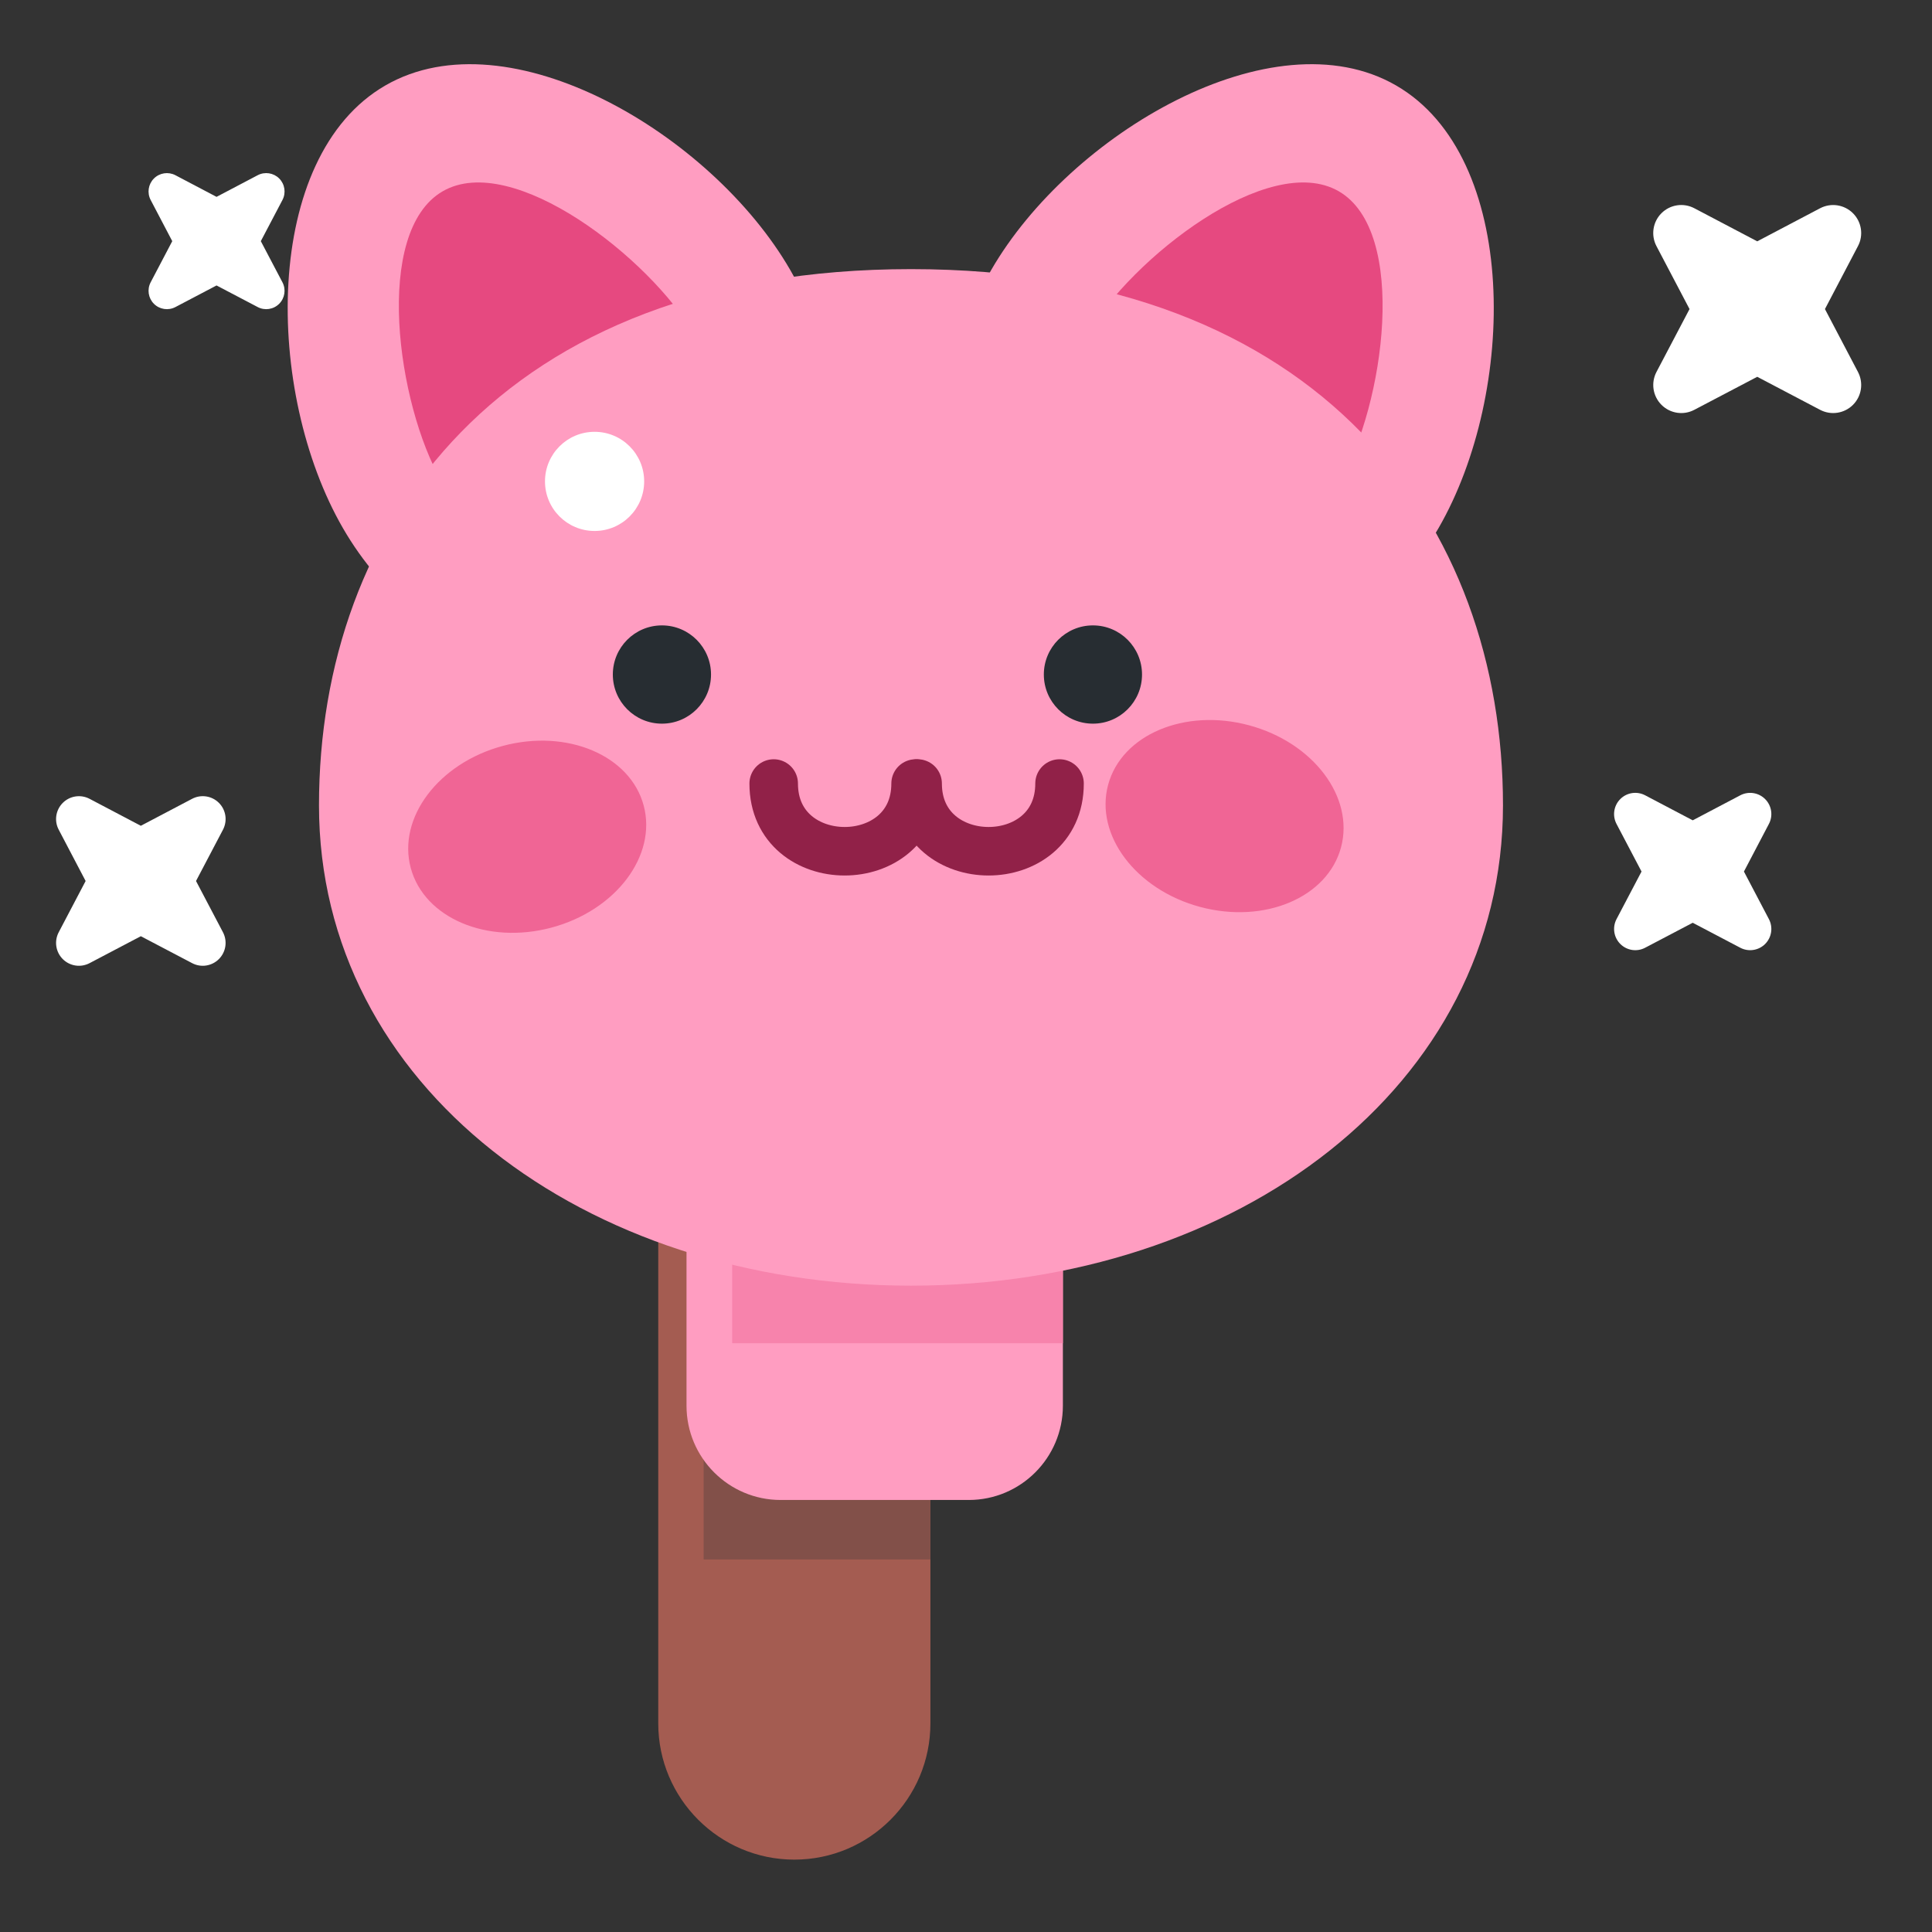 <?xml version="1.0" encoding="UTF-8" standalone="no"?>
<!DOCTYPE svg PUBLIC "-//W3C//DTD SVG 1.1//EN" "http://www.w3.org/Graphics/SVG/1.1/DTD/svg11.dtd">
<svg width="100%" height="100%" viewBox="0 0 256 256" version="1.1" xmlns="http://www.w3.org/2000/svg" xmlns:xlink="http://www.w3.org/1999/xlink" xml:space="preserve" xmlns:serif="http://www.serif.com/" style="fill-rule:evenodd;clip-rule:evenodd;stroke-linecap:round;stroke-linejoin:round;stroke-miterlimit:1.5;">
    <rect x="0" y="0" width="256" height="256" fill="#333333" stroke="none"/>
    <g id="Stick---Cat-Pink" serif:id="Stick - Cat Pink" transform="matrix(2.766,0,0,2.337,-14329.1,-4862.57)">
        <g transform="matrix(1.106,2.33856e-16,-4.22482e-17,1.239,-864.731,1792.81)">
            <g transform="matrix(0.647,0,0,0.48,-56.589,1.993)">
                <path d="M8597.66,579.905L8579.44,579.905L8579.44,644.208C8579.44,651.377 8583.53,657.197 8588.55,657.197C8593.58,657.197 8597.66,651.377 8597.66,644.208L8597.66,579.905Z" style="fill:rgb(164,92,81);"/>
                <clipPath id="_clip1">
                    <path d="M8597.66,579.905L8579.44,579.905L8579.44,644.208C8579.44,651.377 8583.53,657.197 8588.55,657.197C8593.58,657.197 8597.66,651.377 8597.66,644.208L8597.66,579.905Z"/>
                </clipPath>
                <g clip-path="url(#_clip1)">
                    <g transform="matrix(0.755,-1.75101e-16,-1.26111e-16,0.1,8458.47,600.551)">
                        <rect x="164.25" y="74.013" width="24.125" height="206.262" style="fill:rgb(130,80,73);"/>
                    </g>
                </g>
            </g>
            <g transform="matrix(0.548,0,0,0.402,5433.54,214.542)">
                <path d="M142.874,167.269C142.874,161.348 139.541,156.541 135.437,156.541L120.563,156.541C116.459,156.541 113.126,161.348 113.126,167.269L113.126,204.316C113.126,210.237 116.459,215.043 120.563,215.043L135.437,215.043C139.541,215.043 142.874,210.237 142.874,204.316L142.874,167.269Z" style="fill:rgb(255,157,193);"/>
                <clipPath id="_clip2">
                    <path d="M142.874,167.269C142.874,161.348 139.541,156.541 135.437,156.541L120.563,156.541C116.459,156.541 113.126,161.348 113.126,167.269L113.126,204.316C113.126,210.237 116.459,215.043 120.563,215.043L135.437,215.043C139.541,215.043 142.874,210.237 142.874,204.316L142.874,167.269Z"/>
                </clipPath>
                <g clip-path="url(#_clip2)">
                    <g transform="matrix(1.233,-1.82533e-16,-2.86084e-17,0.15,-85.784,155.159)">
                        <rect x="164.25" y="74.013" width="24.125" height="206.262" style="fill:rgb(247,131,172);"/>
                    </g>
                </g>
            </g>
            <g id="Rabbit-Hat-Pink" serif:id="Rabbit Hat Pink" transform="matrix(0.357,-3.19852e-17,1.16966e-17,0.357,3877.41,169.458)">
                <g transform="matrix(1.013,-1.00438e-16,5.79821e-18,1.071,-337.264,-159.4)">
                    <g transform="matrix(-0.679,-0.392,-0.432,0.747,5819.25,207.31)">
                        <g transform="matrix(1,0,0,1,-546.23,-81.329)">
                            <path d="M1495.46,735.055C1517.23,735.055 1534.9,763.521 1534.9,785.29C1534.9,807.059 1517.23,824.733 1495.46,824.733C1473.69,824.733 1456.02,807.059 1456.02,785.29C1456.02,763.521 1473.69,735.055 1495.46,735.055Z" style="fill:rgb(255,157,193);"/>
                        </g>
                        <g transform="matrix(0.566,0,0,0.566,102.3,260.707)">
                            <path d="M1495.46,723.867C1517.23,723.867 1534.9,763.521 1534.9,785.29C1534.9,807.059 1517.23,824.733 1495.46,824.733C1473.69,824.733 1456.02,807.059 1456.02,785.29C1456.02,763.521 1473.69,723.867 1495.46,723.867Z" style="fill:rgb(230,73,128);"/>
                        </g>
                    </g>
                    <g transform="matrix(0.679,-0.392,0.432,0.747,3844.32,207.31)">
                        <g transform="matrix(1,0,0,1,-546.23,-81.329)">
                            <path d="M1495.46,735.055C1517.23,735.055 1534.9,763.521 1534.9,785.29C1534.9,807.059 1517.23,824.733 1495.46,824.733C1473.69,824.733 1456.02,807.059 1456.02,785.29C1456.02,763.521 1473.69,735.055 1495.46,735.055Z" style="fill:rgb(255,157,193);"/>
                        </g>
                        <g transform="matrix(0.566,0,0,0.566,102.3,260.707)">
                            <path d="M1495.46,723.867C1517.23,723.867 1534.9,763.521 1534.9,785.29C1534.9,807.059 1517.23,824.733 1495.46,824.733C1473.69,824.733 1456.02,807.059 1456.02,785.29C1456.02,763.521 1473.69,723.867 1495.46,723.867Z" style="fill:rgb(230,73,128);"/>
                        </g>
                    </g>
                </g>
                <g transform="matrix(0.715,4.40491e-32,2.65991e-33,0.691,-1650.58,-150.936)">
                    <path d="M8685.84,523.293C8755.46,523.293 8786.29,570.731 8786.29,622.77C8786.29,674.808 8741.28,711.867 8685.84,711.867C8630.4,711.867 8585.38,674.808 8585.38,622.77C8585.38,570.731 8616.21,523.293 8685.84,523.293Z" style="fill:rgb(255,157,193);"/>
                </g>
                <g transform="matrix(0.621,0,0,0.656,4465.12,192.537)">
                    <circle cx="90.633" cy="69.103" r="9.688" style="fill:white;"/>
                </g>
                <g transform="matrix(1,2.46519e-32,1.54074e-33,1,-0.513,-6.01785e-33)">
                    <g transform="matrix(0.814,2.00726e-32,-4.88284e-17,0.86,4451.64,174.853)">
                        <g transform="matrix(5.442,-1.458,1.137,4.245,-28088.4,3093.87)">
                            <circle cx="4965.19" cy="1006.27" r="3.19" style="fill:rgb(240,101,149);"/>
                        </g>
                        <g transform="matrix(5.442,1.458,-1.137,4.245,-25696.2,-11387.7)">
                            <circle cx="4965.19" cy="1006.27" r="3.19" style="fill:rgb(240,101,149);"/>
                        </g>
                    </g>
                    <g transform="matrix(1.306,3.22042e-32,-7.41295e-17,1.306,-1796.41,-604.879)">
                        <g transform="matrix(0.621,0,8.08281e-33,0.656,273.389,-95.804)">
                            <path d="M7377.09,1174.92C7377.09,1188.43 7398.32,1188.43 7398.32,1174.92" style="fill:none;stroke:rgb(145,33,72);stroke-width:7.26px;"/>
                        </g>
                        <g transform="matrix(0.621,1.2326e-32,0,0.656,286.76,-95.804)">
                            <path d="M7377.09,1174.92C7377.09,1188.43 7398.32,1188.43 7398.32,1174.92" style="fill:none;stroke:rgb(145,33,72);stroke-width:7.26px;"/>
                        </g>
                    </g>
                    <g transform="matrix(1.306,5.68561e-32,-7.41295e-17,1.306,-1797.13,-603.729)">
                        <g transform="matrix(0.453,-4.49605e-17,2.979e-17,0.479,4805.32,579.602)">
                            <circle cx="86.998" cy="174.87" r="10.068" style="fill:rgb(39,45,50);"/>
                        </g>
                        <g transform="matrix(0.453,-4.49605e-17,2.979e-17,0.479,4845.36,579.602)">
                            <circle cx="86.998" cy="174.87" r="10.068" style="fill:rgb(39,45,50);"/>
                        </g>
                    </g>
                </g>
            </g>
        </g>
        <g transform="matrix(0.326,3.27401e-17,-3.45996e-17,0.386,5183.8,2080.47)">
            <g transform="matrix(0.499,-0.499,0.499,0.499,-4574.49,4109.39)">
                <path d="M8683.14,507.897C8683.63,506.3 8685.11,505.212 8686.78,505.212C8688.46,505.212 8689.93,506.3 8690.43,507.897L8693.3,517.134L8702.54,520.007C8704.14,520.503 8705.23,521.981 8705.23,523.654C8705.23,525.326 8704.14,526.804 8702.54,527.301L8693.3,530.174L8690.43,539.41C8689.93,541.007 8688.46,542.095 8686.78,542.095C8685.11,542.095 8683.63,541.007 8683.14,539.41L8680.26,530.174L8671.03,527.301C8669.43,526.804 8668.34,525.326 8668.34,523.654C8668.34,521.981 8669.43,520.503 8671.03,520.007L8680.26,517.134L8683.14,507.897Z" style="fill:white;"/>
            </g>
            <g transform="matrix(-0.763,-0.763,-0.763,0.763,7275.48,6274.43)">
                <path d="M8683.14,507.897C8683.63,506.3 8685.11,505.212 8686.78,505.212C8688.46,505.212 8689.93,506.3 8690.43,507.897L8693.3,517.134L8702.54,520.007C8704.14,520.503 8705.23,521.981 8705.23,523.654C8705.23,525.326 8704.14,526.804 8702.54,527.301L8693.3,530.174L8690.43,539.41C8689.93,541.007 8688.46,542.095 8686.78,542.095C8685.11,542.095 8683.63,541.007 8683.14,539.41L8680.26,530.174L8671.03,527.301C8669.43,526.804 8668.34,525.326 8668.34,523.654C8668.34,521.981 8669.43,520.503 8671.03,520.007L8680.26,517.134L8683.14,507.897Z" style="fill:white;"/>
            </g>
            <g transform="matrix(0.622,-0.622,0.622,0.622,-5718.5,5207.44)">
                <path d="M8683.14,507.897C8683.63,506.3 8685.11,505.212 8686.78,505.212C8688.46,505.212 8689.93,506.3 8690.43,507.897L8693.3,517.134L8702.54,520.007C8704.14,520.503 8705.23,521.981 8705.23,523.654C8705.23,525.326 8704.14,526.804 8702.54,527.301L8693.3,530.174L8690.43,539.41C8689.93,541.007 8688.46,542.095 8686.78,542.095C8685.11,542.095 8683.63,541.007 8683.14,539.41L8680.26,530.174L8671.03,527.301C8669.43,526.804 8668.34,525.326 8668.34,523.654C8668.34,521.981 8669.43,520.503 8671.03,520.007L8680.26,517.134L8683.14,507.897Z" style="fill:white;"/>
            </g>
            <g transform="matrix(-0.577,-0.577,-0.577,0.577,5552.86,4838.71)">
                <path d="M8683.14,507.897C8683.63,506.3 8685.11,505.212 8686.78,505.212C8688.46,505.212 8689.93,506.3 8690.43,507.897L8693.3,517.134L8702.54,520.007C8704.14,520.503 8705.23,521.981 8705.23,523.654C8705.23,525.326 8704.14,526.804 8702.54,527.301L8693.3,530.174L8690.43,539.41C8689.93,541.007 8688.46,542.095 8686.78,542.095C8685.11,542.095 8683.63,541.007 8683.14,539.41L8680.26,530.174L8671.03,527.301C8669.43,526.804 8668.34,525.326 8668.34,523.654C8668.34,521.981 8669.43,520.503 8671.03,520.007L8680.26,517.134L8683.14,507.897Z" style="fill:white;"/>
            </g>
        </g>
    </g>
</svg>
